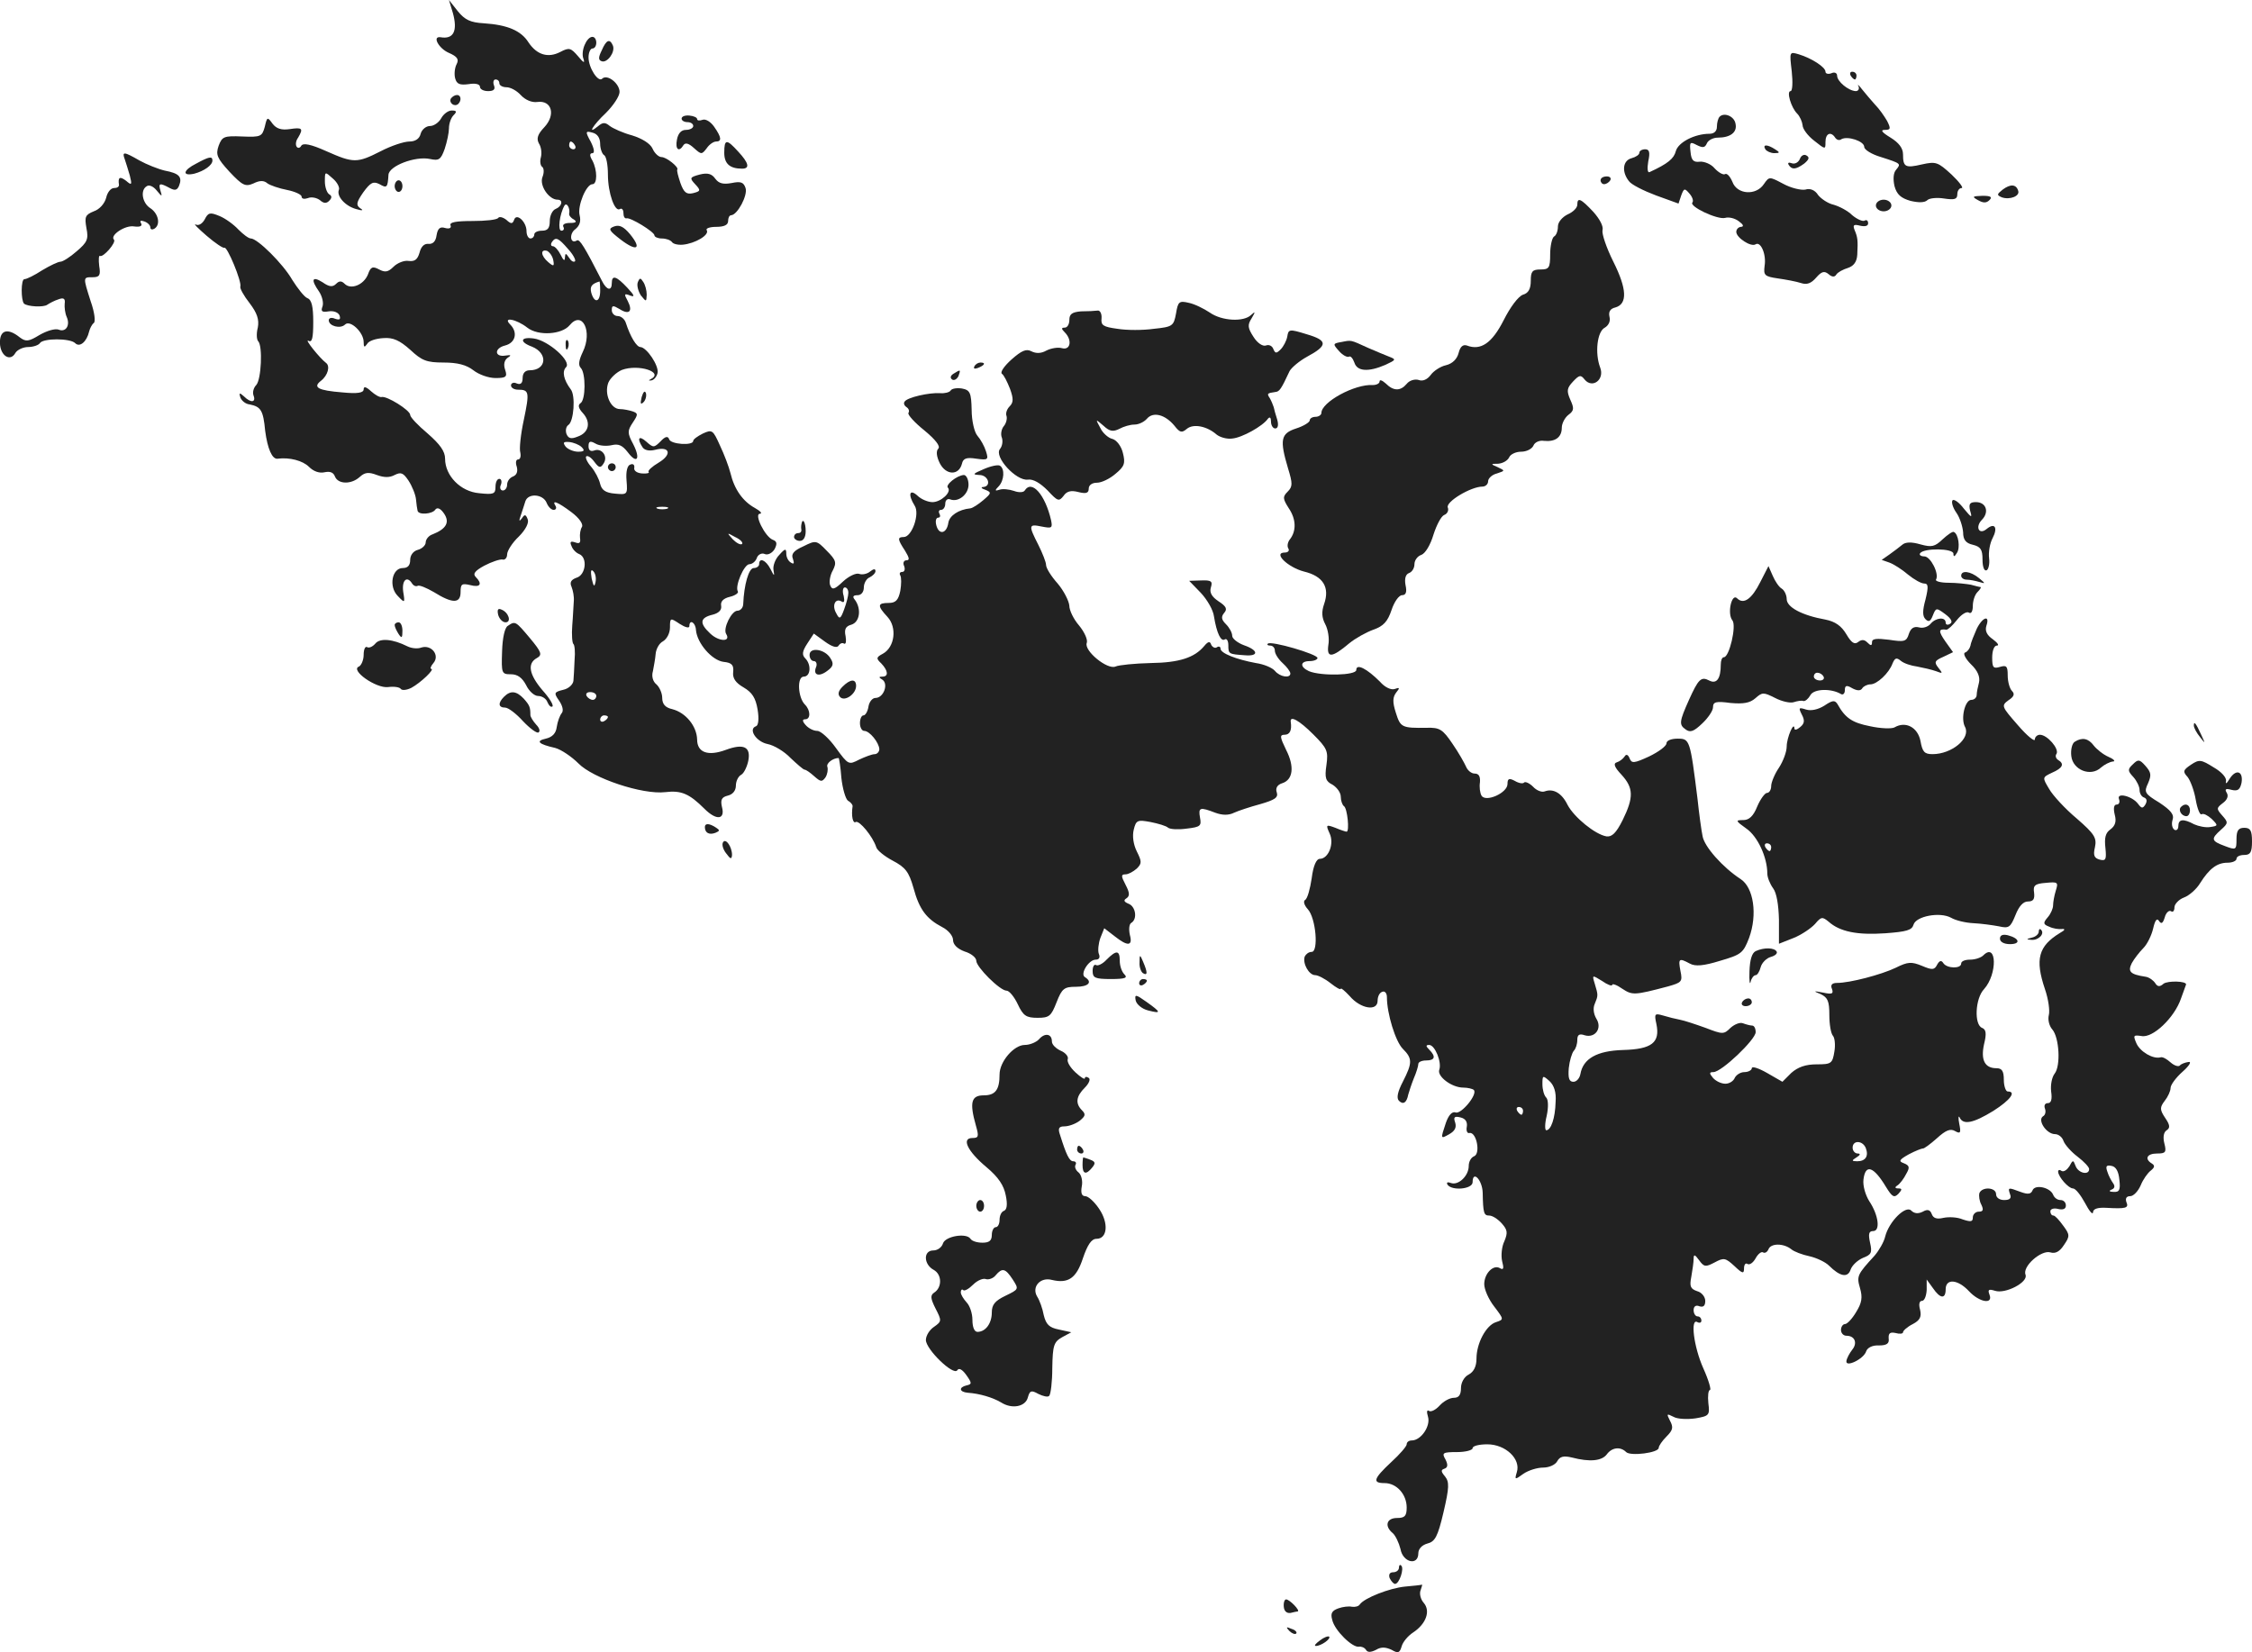 <svg version="1" xmlns="http://www.w3.org/2000/svg" width="774.381" height="568.152" viewBox="0 0 580.785 426.114"><g fill="#222"><path d="M116.785 3.3c1.3 4.7.2 6.9-3.2 6.3-2.2-.3-.4 2.9 2.1 4 2.3 1 2.7 1.7 2.1 2.9-.5.9-.7 2.6-.4 3.7.4 1.5 1.2 1.8 3.5 1.5 1.7-.3 2.9 0 2.9.7 0 .6.9 1.1 2.1 1.1 1.5 0 1.9-.5 1.5-1.5-.3-.8-.1-1.5.4-1.5.6 0 1 .4 1 1 0 .5.8 1 1.8 1 1.1 0 2.7.9 3.7 2 1.2 1.3 2.9 2 4.3 1.8 3.7-.5 4.8 3.3 1.8 6.5-1.7 1.8-2.1 2.9-1.4 4.2.6.9.8 2.5.5 3.6-.3 1-.1 2.1.3 2.4.5.3.6 1.5.1 2.7-.8 2.2 1.7 5.8 3.9 5.8 1.5 0 1.2 1.7-.5 2.4-.8.3-1.5 1.7-1.5 3.1 0 1.8-.5 2.5-2 2.5-1.1 0-2 .4-2 1 0 .5-.4 1-1 1-.5 0-1-.8-1-1.9 0-2.4-2.6-4.8-3.2-2.9-.4 1.1-.8 1.1-2 0-.9-.7-1.8-.9-2.1-.5-.3.5-3.3.8-6.6.8-4.2 0-6 .3-5.7 1.1.3.7-.3 1-1.4.7-1.3-.4-1.9.1-2.2 1.9-.2 1.5-.9 2.3-2.1 2.2-1.1-.1-1.9.7-2.3 2.3-.5 1.7-1.2 2.3-2.8 2.1-1.1-.2-2.9.5-3.9 1.5-1.4 1.4-2.2 1.5-3.7.7-1.7-.9-2.2-.7-2.9 1.3-1.1 2.7-4.4 4-6 2.4-.8-.8-1.4-.8-2.2 0-.9.9-1.8.8-3.5-.4-2.7-1.7-3.1-.7-.9 2.4.8 1.2 1.2 2.9.9 3.8-.5 1.3-.2 1.6 1.6 1.3 1.3-.2 2.5.3 2.8 1.1.3 1 0 1.2-1.2.8-.9-.4-1.6-.2-1.6.4 0 1.5 3 2.3 4.2 1.1 1.3-1.3 4.8 2 4.8 4.5 0 1.4.2 1.5.9.5.4-.8 2.3-1.4 4.2-1.5 2.5-.2 4.2.6 6.9 3 3 2.8 4.2 3.3 8.6 3.3 3.6 0 5.9.6 7.7 2 1.4 1.1 3.9 2 5.7 2 2.7 0 3.1-.3 2.5-2.1-.5-1.4-.2-2.5.6-3.1 1.1-.7.9-.8-.5-.6-2.9.5-3-1.9-.1-2.6 2.7-.7 3.3-3.4 1.3-5.4-2.1-2.1 1.6-1.4 4.4.8 2.8 2.2 8.9 1.8 10.9-.6 3.3-4 6 1.6 3.4 6.9-1 2.1-1.2 3.4-.5 4.1 1.3 1.3 1.3 8.3-.1 9.1-.7.5-.5 1.3.6 2.5 2.2 2.4 1.6 5.1-1.3 6.1-1.7.7-2.4.5-2.9-.7-.3-.9-.1-1.9.5-2.3 1.4-.9 1.9-7.6.6-9.2-1.8-2.4-2.3-4.6-1.2-5.7 1.5-1.5-4.6-6.9-8.3-7.4-3.5-.5-3.8.9-.5 2.1 4.2 1.7 3.8 6.1-.6 6.1-1.1 0-1.8.7-1.8 2s-.5 1.8-1.5 1.4c-.8-.4-1.5-.1-1.5.5s.8 1.1 1.8 1.1c2.9 0 3 .6 1.5 7.8-.8 3.7-1.2 7.5-.9 8.4.2 1 0 1.8-.6 1.8-.5 0-.7.8-.3 1.9.3 1.2 0 2.1-1 2.5-.8.3-1.5 1.2-1.5 2.1 0 .8-.5 1.5-1.1 1.5-.6 0-.9-.7-.5-1.5.3-.8.1-1.5-.4-1.5-.6 0-1 .9-1 2.1 0 1.8-.5 2-4.2 1.6-4.8-.4-8.8-4.5-8.8-8.9 0-1.9-1.3-3.7-4.5-6.5-2.5-2.1-4.5-4.2-4.5-4.8 0-1.2-6.1-5-7.4-4.6-.5.1-1.7-.6-2.7-1.5-1.3-1.2-1.9-1.3-1.9-.5 0 .9-1.5 1.2-5.5.8-6.3-.5-7.7-1.3-5.5-3 1.8-1.4 2.4-3.8 1.3-4.6-1.6-1.2-5.8-6.4-4.5-5.7.9.5 1.2-.7 1.2-4.9 0-3.9-.4-5.7-1.5-6.1-.8-.3-2.5-2.5-3.9-4.7-2.4-4.2-9-10.7-10.7-10.7-.6 0-2-1.1-3.2-2.3-1.2-1.3-3.4-2.9-4.9-3.5-2.4-1-2.9-.9-3.8.9-.6 1.1-1.6 1.7-2.3 1.3-.7-.3.6 1 2.8 2.9 2.2 1.9 4.3 3.3 4.6 3.1.7-.4 4.5 8.7 4.1 10-.2.4.9 2.4 2.4 4.3 1.9 2.5 2.5 4.2 2.1 6.3-.4 1.5-.3 3.1.1 3.5 1.2 1.2.8 9.9-.5 11.3-.7.7-1 1.9-.7 2.7.7 1.8-.7 2-2.5.2-1.1-1-1.3-.9-.9.3.3.8 1.3 1.7 2.4 1.8 2.9.6 3.5 1.5 4 6.8.6 4.6 1.8 7.4 3.2 7.2 3.1-.4 6.5.5 8.1 2.1 1.2 1.2 2.7 1.7 4 1.4 1.4-.3 2.3 0 2.7 1.1.8 2 4.2 2.1 6.4.1 1.3-1.2 2.3-1.3 4.4-.5 1.9.7 3.3.7 4.6 0 1.6-.8 2.2-.6 3.6 1.5.9 1.4 1.8 3.6 1.9 4.8.1 1.2.3 2.5.4 2.9.2 1.2 3.9.9 4.6-.3.5-.6 1.3-.3 2.2 1 1.6 2.3.6 4-2.9 5.4-1 .3-1.8 1.3-1.8 2.1 0 .7-.9 1.6-2 1.9-1.2.3-2 1.4-2 2.6 0 1.4-.6 2.1-1.9 2.1-2.8 0-3.7 4.8-1.3 7.2 1.8 1.9 1.9 1.9 1.4-1.1-.4-3 1-4.2 2.3-2.1.4.6 1 .8 1.4.6.4-.3 2.3.5 4.2 1.6 4.8 3 6.9 3 6.9 0 0-2.1.3-2.3 2.5-1.8 2.6.7 3.2-.3 1.4-2.1-.8-.8-.2-1.6 2.2-2.9 1.9-1 4-1.7 4.7-1.6.6.2 1.2-.4 1.2-1.3s1.3-3 3-4.6c1.8-1.8 2.7-3.6 2.3-4.5-.5-1.3-.8-1.3-1.5-.2-.7.9-.8.7-.3-.7.4-1.1.9-2.8 1.2-3.7.7-2.2 4.6-1.9 5.5.4.4 1 1.2 1.8 1.8 1.8.6 0 .8-.5.5-1-1.1-1.7.5-1.1 4.1 1.6 2 1.5 3.1 3.1 2.7 3.8-.4.6-.6 1.9-.5 2.8.2 1.3-.1 1.6-1.2 1.2-1.2-.4-1.5-.2-1 .9.3.9 1.2 1.8 2 2.1 2.2.9 1.7 5.4-.7 6.1-1.4.5-1.8 1.2-1.3 2.3.4 1 .7 2.6.6 3.7-.1 1.1-.2 4-.4 6.3-.2 2.4 0 4.6.3 4.8.3.2.5 2 .3 4.1-.1 2.1-.2 4.5-.3 5.4-.1.9-1.2 2-2.6 2.3-2.4.6-2.5.8-1.1 2.8.9 1.3 1.2 2.6.7 3.2-.5.6-1.1 2.2-1.3 3.6-.2 1.6-1.1 2.6-2.8 3-2.7.6-2 1.4 2.4 2.4 1.5.4 4.2 2.2 6 4 3.7 3.8 16.5 8.1 22.4 7.4 4.1-.5 6.2.4 10.1 4.3 3.1 3.1 5.4 2.8 4.5-.5-.4-1.8-.1-2.5 1.5-2.9 1.3-.3 2.1-1.3 2.1-2.6 0-1.1.6-2.4 1.4-2.8.7-.4 1.5-2.1 1.8-3.6.7-3.6-1.2-4.5-5.8-2.8-4.6 1.7-7.4.7-7.4-2.7-.1-3.4-2.9-6.9-6.4-7.8-1.8-.4-2.6-1.3-2.6-2.9 0-1.2-.7-2.8-1.5-3.5-.9-.7-1.3-2.1-.9-3.4.2-1.1.6-3.1.7-4.4.1-1.3.9-2.8 1.9-3.3 1-.6 1.8-2.1 1.8-3.6 0-2.5.1-2.5 2.5-.9 1.4.9 2.5 1.2 2.5.6 0-1.9 1.6-1 1.7 1 .3 3.4 4.1 7.8 7.1 8.2 2.1.2 2.7.8 2.5 2.6-.2 1.6.6 2.8 2.7 4 2.2 1.3 3.1 2.7 3.6 5.7.4 2.4.2 4.1-.4 4.3-2.1.7 0 4 3 4.6 1.6.3 4.3 1.9 5.9 3.6 1.7 1.6 3.3 3 3.6 3 .4 0 1.5.8 2.5 1.7 1.7 1.5 2 1.5 2.9.3.5-.8.7-2 .5-2.7-.4-.9 1.4-2.3 2.9-2.3.1 0 .5 2.3.7 5.1.3 2.8 1.1 5.5 1.7 5.9.7.4 1.2 1 1.2 1.4-.4 2.6.1 4.6.8 4.1.9-.5 4.4 3.7 5.3 6.5.2.8 2.2 2.4 4.3 3.5 3.2 1.7 4.1 2.8 5.3 7 1.5 5.6 3.4 8 7.4 10.1 1.6.8 2.8 2.3 2.8 3.3 0 1.2 1.1 2.3 3 3 1.7.5 3 1.6 3 2.4 0 1.6 6.1 7.7 7.8 7.7.7 0 2 1.6 2.9 3.5 1.4 3 2.2 3.5 5.1 3.5 3 0 3.5-.4 4.9-4 1.4-3.6 2-4 5-4 3.2 0 4.4-1.2 2.3-2.5-1.3-.8 1-4.5 2.8-4.5.9 0 1.2-.6.8-1.5-.3-.8-.1-2.7.4-4.1l1-2.5 2.6 2c3.5 2.8 4.8 2.6 4-.3-.3-1.4-.2-2.8.4-3.1 1.6-1 1.1-4.2-.7-4.9-1.2-.5-1.4-.9-.6-1.4.9-.6.9-1.4-.2-3.5-1.2-2.3-1.2-2.7 0-2.7.7 0 2-.7 2.9-1.5 1.3-1.3 1.3-1.8 0-4.4-.9-1.8-1.2-4-.8-5.6.6-2.5 1-2.6 4.3-2 2 .4 4.1 1 4.6 1.5.6.4 2.7.5 4.8.2 3.5-.4 3.8-.7 3.4-2.8-.5-2.7 0-2.8 3.9-1.3 1.9.7 3.5.7 4.9 0 1.1-.5 4.1-1.5 6.7-2.2 3.8-1.1 4.7-1.7 4.3-3-.4-1.1.1-2 1.4-2.4 2.8-.9 3.2-4.3 1-8.6-1.6-3.3-1.7-3.9-.4-3.9 1.4 0 1.9-1.2 1.6-3.3-.3-1.8 2.2-.4 5.8 3.2 3.6 3.6 3.9 4.3 3.4 7.9-.5 3.4-.2 4.2 1.6 5.1 1.1.7 2.1 2 2.1 3.1 0 1 .4 2.1.8 2.4.9.5 1.5 6.6.7 6.6-.2 0-1.5-.4-2.9-1-2.4-.9-2.5-.8-1.5 1.4 1.3 2.7-.3 6.6-2.5 6.6-.9 0-1.7 1.8-2.1 5-.4 2.7-1.1 5.3-1.7 5.6-.5.3-.3 1.3.7 2.4 2.1 2.3 2.8 11 1 11-.8 0-1.5.6-1.8 1.2-.6 1.8 1.1 4.8 2.7 4.8.7 0 2.5.9 4 2.1 1.4 1.1 2.6 1.8 2.6 1.4 0-.3 1 .5 2.3 1.9 2.8 3.3 7.2 4 7.2 1.2 0-1.1.5-2.1 1.2-2.3.7-.3 1.2.4 1.2 1.4 0 4.2 2.2 11.4 4.1 13.3 2.5 2.5 2.5 3.6 0 8.5-1.3 2.5-1.7 4.2-1 4.9 1.1 1.1 2 .5 2.4-1.6.2-.7.8-2.6 1.4-4.1.7-1.6 1.2-3.3 1.2-3.8s.9-.9 2-.9c2.3 0 2.6-1 .8-2.8-.9-.9-.9-1.2 0-1.2 1.5 0 3.3 4.5 2.6 6.4-.6 1.7 3.2 4.6 6.2 4.6 1.1 0 2.4.3 2.7.6 1.1 1.1-3.3 6.4-4.7 5.8-.9-.3-1.8.7-2.5 2.7-1.4 4.2-1.4 4.2.9 2.9 1.4-.8 1.9-1.7 1.5-3-.5-1.4-.2-1.7 1.4-1.3 1.3.3 1.8 1.2 1.6 2.4-.2 1 .1 1.8.7 1.6 1.8-.3 2.9 5.3 1.2 6-.8.3-1.4 1.4-1.4 2.5 0 2.6-2.7 5.1-4.6 4.4-.8-.3-1.2-.2-.9.4 1.1 1.7 6.5 1.2 6.5-.6 0-3.2 2.5-.6 2.6 2.7.1 5.3.3 5.9 1.7 5.9.8 0 2.2.9 3.2 2 1.5 1.7 1.6 2.4.7 4.6-.7 1.4-.9 3.7-.6 5.1.5 1.9.4 2.4-.5 1.9-1.7-1.1-4.1 1.3-4.1 4.1 0 1.3 1.1 3.9 2.6 5.8 2.5 3.3 2.5 3.3.4 4-2.5.8-5 5.4-5 9.4 0 2-.7 3.4-2 4.1-1.2.6-2 2.1-2 3.5 0 1.8-.6 2.5-1.8 2.5-1.1 0-2.7.9-3.7 2s-2.2 1.7-2.7 1.4c-.6-.4-.7.2-.3 1.5.7 2.4-1.8 6.1-4.2 6.1-.7 0-1.3.4-1.3 1 0 .5-1.8 2.6-4 4.6-4.6 4.3-4.9 5.4-1.7 5.4 3.1 0 5.7 2.9 5.7 6.3 0 2.2-.5 2.7-2.5 2.7-2.7 0-3.3 2.1-1.1 3.9.7.6 1.6 2.5 2 4.1.6 3.5 4.6 4.4 4.6 1.1 0-1.1.9-2.1 2.3-2.5 2-.5 2.7-1.7 4.2-8.1 1.5-6.4 1.5-7.8.4-9.2-1.1-1.3-1.1-1.7-.2-2 .9-.3 1-1 .3-2.4-1-1.7-.7-1.9 3-1.9 2.2 0 4-.5 4-1 0-.6 1.7-1 3.8-1 4.7 0 8.7 3.8 7.6 7.2-.6 2-.5 2 1.7.4 1.3-.9 3.6-1.6 5.1-1.6 1.5 0 3.1-.7 3.6-1.6.7-1.3 1.7-1.5 3.8-1 4.6 1.2 7.7.9 9-.8 1.3-1.8 3.5-2.1 5-.6 1.1 1.1 8.4.2 8.4-1.1 0-.5.9-1.8 2-2.9 1.7-1.7 1.8-2.4.9-4.1-.9-1.8-.9-1.9.9-1 1 .6 3.6.7 5.7.4 3.5-.6 3.7-.8 3.3-3.9-.2-1.9 0-3.4.4-3.4s-.3-2.5-1.7-5.6c-2.5-5.6-3.4-13.1-1.5-11.9.6.3 1 .1 1-.4 0-.6-.4-1.1-1-1.1-.5 0-1-.7-1-1.6 0-1 .6-1.4 1.5-1 1 .3 1.5-.1 1.5-1.4 0-1-.9-2.2-2.1-2.5-1.7-.6-2-1.2-1.5-3.7.3-1.7.6-3.8.6-4.6 0-1.3.3-1.2 1.4.3 1.3 1.8 1.7 1.8 4 .6 2.4-1.3 2.8-1.2 5.1.9 2.1 2 2.5 2.1 2.5.6 0-.9.4-1.5.9-1.1.6.3 1.5-.4 2.1-1.5.6-1.1 1.5-1.8 1.9-1.5.5.3 1.1-.1 1.4-.8.6-1.6 3.9-1.6 5.9 0 .7.6 2.8 1.4 4.7 1.8 1.8.4 4.1 1.5 5 2.4 2.9 2.9 4.9 3.2 5.6 1 .4-1.1 1.8-2.4 3.2-3 2.1-.8 2.4-1.3 1.8-3.9-.5-2.3-.3-3 .8-3 1.9 0 1.4-4.1-1-7.7-1-1.6-1.7-4-1.5-5.6.5-4.1 2.6-3.4 5.8 1.9 1.6 2.6 2.1 2.9 3.2 1.8 1-1.1 1-1.4 0-1.4-.9 0-1-.3-.2-.8.6-.4 1.6-1.7 2.2-2.9 1-1.7.9-2.2-.6-2.8-1.4-.5-1.2-.9 1.3-2.3 1.7-.9 3.3-1.5 3.6-1.5.3.1 1.9-1.1 3.6-2.6 2.3-2.1 3.5-2.6 4.7-1.9 1.4.8 1.6.5 1.1-1.9-.3-1.5-.2-2.2.1-1.6.9 2 3.5 1.5 8.7-1.7 4.4-2.8 6-5 3.7-5-.5 0-1-1.4-1-3 0-2.3-.5-3-1.9-3-3 0-4.1-2.1-3.2-6.2.7-2.8.5-3.8-.5-4.2-2.1-.8-1.8-7.6.5-10 3.5-3.9 3.3-12.2-.2-8.7-.6.6-2.1 1.1-3.4 1.1-1.3 0-2.3.4-2.3 1 0 1.4-3.7 1.3-4.6-.1-.5-.8-1-.7-1.6.4-.7 1.4-1.3 1.4-3.9.3-2.7-1.1-3.6-1.1-6.8.5-3.8 1.8-11.8 3.9-15.1 3.9-1.3 0-1.8.5-1.3 1.6.4 1.2 0 1.4-2.3.9-2.6-.5-2.6-.4-.6.4 1.8.9 2.2 1.8 2.2 5.4 0 2.4.4 4.7.9 5.3.5.5.7 2.4.4 4.1-.5 3.1-.8 3.3-4.6 3.3-2.8 0-4.8.7-6.5 2.2l-2.3 2.3-4-2.3c-2.1-1.2-3.9-1.8-3.9-1.2 0 .5-.9 1-1.9 1-1 0-2.1.7-2.5 1.5-.3.8-1.4 1.5-2.4 1.5-1.1 0-2.5-.7-3.2-1.5-1-1.2-1-1.5.1-1.5 2.1 0 10.9-8.4 10.9-10.3 0-1-.4-1.7-.9-1.7s-1.6-.3-2.4-.6c-.8-.3-2.2.3-3.2 1.2-1.7 1.7-2 1.7-6.4 0-2.5-.9-5.5-1.9-6.6-2.1-1.1-.2-3.1-.7-4.4-1.1-2.1-.6-2.3-.5-1.7 2.2 1 4.8-1.2 6.5-8.6 6.7-6.7.2-10.3 2.2-11 6.2-.2 1.1-1 2-1.8 2-1.1 0-1.4-.9-1.2-3.5.2-1.9.8-3.9 1.3-4.5.5-.5.9-1.7.9-2.8 0-1.3.5-1.7 1.9-1.2 2.7.8 4.6-1.8 3-4.3-.7-1.2-.9-2.7-.4-3.8.9-2.2.9-2.2 0-5.2-.7-2.3-.7-2.3 1.9-.7 1.4 1 2.6 1.4 2.6 1 0-.4 1.2 0 2.6 1 2.6 1.7 3.1 1.7 11.8-.6 3.5-1 3.8-1.2 3.2-4-.6-3.2-.4-3.4 2.4-1.9 1.4.8 3.6.6 7.8-.7 5.5-1.6 6-2 7.5-5.9 2.2-6 1.2-13-2.2-15.2-4.6-3-9.4-8.4-9.8-11.1-.3-1.4-.9-5.8-1.3-9.6-1.9-15.2-2-15.5-5.1-15.5-1.7 0-2.9.5-2.9 1.2s-2 2.2-4.5 3.4c-3.9 1.8-4.5 1.8-5 .5-.4-1-.9-1.2-1.3-.5-.4.6-1.3 1.3-2 1.5-1 .3-.6 1.3 1.2 3.2 3.1 3.4 3.2 5.8.3 11.7-1.7 3.4-2.8 4.4-4.2 4.2-2.9-.5-8.3-4.9-10-8.1-1.5-3.1-3.7-4.3-5.9-3.5-.7.3-2.1-.2-3-1.2-.9-.9-2-1.4-2.3-1.1-.3.4-1.4.2-2.4-.4-1.5-.8-1.9-.6-1.9.8 0 2.3-5.6 4.8-6.7 3-.4-.7-.6-2.2-.4-3.5.1-1.5-.3-2.2-1.4-2.2-.8 0-1.8-.8-2.2-1.8-.4-.9-1.9-3.6-3.5-5.9-2.5-3.7-3.3-4.2-6.6-4.1-6.5.1-6.8-.1-8-3.9-.9-2.8-.8-4 .1-5.2 1-1.2.9-1.4-.4-.9-.9.3-2.5-.4-3.8-1.9-3.3-3.3-6.1-4.8-6.1-3 0 1.4-9.1 1.6-12.2.3-2.4-1.1-2.3-2.6.2-2.6 1.1 0 2-.4 2-.8 0-1-12-4.5-12.8-3.7-.3.3 0 .5.6.5.7 0 1.2.6 1.2 1.3 0 .8.9 2.2 2 3.2s2 2.2 2 2.7c0 1.3-2.7.9-4-.7-.7-.8-2.8-1.7-4.9-2-4.9-.9-9.1-2.5-9.1-3.7 0-.5-.4-.7-.9-.4-.5.4-1.2 0-1.5-.6-.3-1-.8-.9-1.8.3-2.5 3-6.4 4.3-13.8 4.4-4.1.1-8.2.5-9.1.9-2.1.9-8.2-4.1-7.4-6.1.3-.8-.6-2.8-2-4.5-1.4-1.6-2.5-3.9-2.5-5.1-.1-1.2-1.4-3.8-3-5.7-1.7-1.9-3-4-3-4.8 0-.7-.9-3-2-5.2-2.6-5.1-2.5-5.4.9-4.7 2.6.5 2.8.4 2.4-1.6-1.5-6.6-5-10.6-6.8-7.7-.3.5-1.5.6-2.8.1-1.2-.4-2.9-.6-3.7-.3-1.2.4-1.3.2-.2-.9 1.4-1.5 1.6-4.5.3-5.3-.5-.3-2.4.1-4.2.9-2.8 1.2-3 1.4-1.1 1.5 2.3 0 3.2 2.9 1 3.1-.7 0-.5.4.5.7 1.7.7 1.6.9-.5 2.7-1.3 1.1-2.7 2-3.3 2.1-3.1.3-5.4 1.9-5.7 3.7-.4 2.8-2.4 3.3-3.1.7-.3-1.1-.1-2 .5-2 .5 0 .6-.5.3-1-.3-.6-.1-1 .4-1 .6 0 1.1-.7 1.1-1.6 0-.9.6-1.4 1.3-1.1 2.1.8 4.7-1.3 4.7-3.8 0-1.4-.6-2.5-1.2-2.5-1.8.1-4.9 2.6-4.1 3.3 1 1.1-1.8 3.7-4 3.7-1.1 0-2.9-.7-3.9-1.7-2-1.8-2.5-.3-.7 2.6 1.4 2.1-.7 8.1-2.8 8.1-1.7 0-1.6.6.3 3.5 1.1 1.8 1.3 2.5.4 2.5-.7 0-1 .7-.6 1.5.3.8.1 1.5-.5 1.5s-.8.4-.5.9c.3.5.3 2.3 0 4-.5 2.4-1.2 3.1-3 3.1-2.9 0-3 .7-.3 3.6 2.5 2.7 1.9 7.8-1.2 9.5-1.7.9-1.8 1.2-.4 2.5 1.8 1.9 1.9 3.4.3 3.4-1 0-1 .2 0 .8 1.6 1.1.3 4.7-1.8 4.7-.8 0-1.6 1-1.8 2.2-.2 1.3-.8 2.3-1.3 2.3s-.9.9-.9 2 .5 2 1.1 2c1.4 0 3.8 3 3.9 4.7 0 .7-.6 1.3-1.2 1.3-.7 0-2.5.7-4 1.4-2.7 1.4-2.8 1.4-6-3-1.7-2.4-3.9-4.4-4.8-4.4-1 0-2.3-.7-3-1.5-.9-1-.9-1.5-.1-1.5 1.4 0 1.4-2.3-.1-3.8-1.8-1.8-2.1-7.2-.3-7.2s2-3.1.4-4.7c-.9-.9-.8-1.8.5-3.8l1.7-2.6 2.9 2.1c1.8 1.3 3.1 1.7 3.5 1 .4-.6 1-.8 1.4-.5.5.2.6-.6.4-1.9-.4-1.8 0-2.6 1.5-3 2.2-.7 2.6-4.1.9-6.4-.7-.8-.5-1.2.7-1.2.9 0 1.6-.8 1.6-2 0-1.1.7-2.3 1.5-2.6.8-.4 1.5-1.1 1.5-1.6 0-.7-.5-.6-1.4.1-.7.6-2 .9-2.8.6-.8-.3-2.7.6-4.2 2-2.2 2.1-2.8 2.2-3.3.9-.3-.8 0-2.6.7-3.8 1-2 .9-2.6-1.6-5.1-2.6-2.7-2.8-2.7-6-1.1-2.5 1.1-3.2 2-2.7 3.2.4 1.2.3 1.5-.5 1-.7-.4-1.2-1.4-1.2-2.3 0-1.4-.3-1.4-1.8.3-1 1-1.7 2.8-1.5 3.9.3 1.7.2 1.7-.8-.3-1.2-2.3-2.9-3-2.9-1.2 0 .5-.6 1-1.4 1-1.3 0-2.5 4.4-2.7 9.2 0 1-.7 1.8-1.5 1.8-1.5 0-3.8 4.6-2.9 6 1.3 2.1-1.9 2-4.1-.1-2.9-2.7-2.7-4.1.7-4.9 1.5-.4 2.3-1.2 2.1-2.3-.2-1.1.6-1.9 2.3-2.3 1.3-.3 2.3-1 2-1.4-.8-1.3 1.6-7 3-7 .7 0 1.6-.7 1.9-1.6.3-.9 1.3-1.4 2.1-1 .8.3 1.9-.3 2.5-1.3.7-1.4.6-2-.5-2.4-2-.8-4.9-6.7-3.3-6.7.7-.1.1-.7-1.3-1.5-3.1-1.7-5.3-4.8-6.3-9-.4-1.6-1.6-4.8-2.7-7.1-1.8-4-2-4.2-4.4-3.1-1.4.7-2.5 1.5-2.5 1.9 0 1.3-5.8.9-6.2-.4-.3-.9-1-.8-2.2.5-1.7 1.7-1.9 1.7-3.7.1-1.9-1.7-2.5-.9-1 1.4.5.8 1.7 1.1 3.3.7 3.8-1 4.4 1.2.9 3.3-1.7 1-2.9 2.1-2.6 2.4.3.3-.5.5-1.7.4-1.3-.1-2.2-.7-2-1.5.1-.7-.3-1.1-1-.8-.8.2-1.2 1.8-1 4.1.3 3.7.2 3.7-3 3.4-2.4-.2-3.4-.9-3.8-2.5-.3-1.3-1.3-3.2-2.3-4.4-1-1.1-1.6-2.4-1.3-2.7.4-.3 1.3.3 2.1 1.4 1.2 1.6 1.6 1.7 2.4.4 1.2-1.8-.5-4.1-2.5-3.3-.9.3-1.4-.1-1.4-1.1 0-1.3.4-1.5 1.8-.7 1 .6 2.9.7 4.2.4 1.7-.4 2.7 0 4.1 1.8 2.4 3.2 3.4 1.8 1.4-2.1-1.5-2.8-1.5-3.4-.1-5.5s1.4-2.4 0-2.9c-.9-.3-2.4-.6-3.3-.6-2.4 0-4.1-3.9-3-6.8.5-1.2 2.1-2.7 3.5-3.3 4.3-1.6 11 .6 7.4 2.4-.6.3-.5.4.2.3.7-.1 1.4-1 1.6-1.9.4-1.9-2.8-6.6-4.4-6.7-1 0-2.6-2.6-3.8-6.3-.3-.9-1.2-1.7-2.1-1.7-.8 0-1.5-.7-1.5-1.5 0-1.3.3-1.3 2-.3 2.5 1.6 3.5.6 2.1-2.1-1-1.8-.9-2 .6-1.4 1.3.5 1.2 0-.7-2-2.8-3-4-3.4-4-1.2 0 2.1-1.3 1.9-2.5-.5-4.6-9-5.8-10.9-6.5-10.5-1.7 1.1-2.1-1.7-.4-2.9 1.1-.9 1.5-2 1.1-3.6-.6-2.4 1.7-8 3.3-8 1.3 0 1.3-3.6 0-6.1-.8-1.3-.7-1.9 0-1.9.6 0 .5-1.1-.4-2.9-1.5-2.7-1.4-2.9.4-2.4 1.3.3 2 1.4 2 2.9 0 1.2.5 2.6 1 2.9.6.3 1 2.6 1 5 0 4.8 1.8 9.8 3.1 8.9.5-.3.9.2.9 1 0 .9.3 1.5.8 1.4 1-.3 7.2 3.5 7.2 4.4 0 .4.9.8 1.9.8 1.1 0 2.2.4 2.6.9.3.5 1.5.8 2.8.7 3.2-.3 6.9-2.5 6.2-3.7-.4-.5.8-.9 2.4-.9 2.1 0 3.1-.5 3.1-1.5 0-.8.3-1.5.8-1.5 1.6-.1 4.3-5.1 3.7-7-.5-1.5-1.2-1.8-3.6-1.3-2.2.4-3.3.1-4.2-1.1-.9-1.3-2-1.6-4-1.1-2.6.7-2.7.9-1.2 2.5 1.5 1.6 1.4 1.8-.5 2.3-1.7.4-2.4-.1-3.3-2.6-.6-1.8-1-3.3-.8-3.5.4-.6-2.8-3.2-4.1-3.2-.7 0-1.8-1-2.3-2.2-.6-1.3-2.7-2.6-5.3-3.4-2.3-.6-4.9-1.8-5.7-2.4-1.2-1-1.8-1-3 0-3 2.5-1.4-.2 2-3.4 1.9-1.9 3.5-4.3 3.5-5.4 0-2.2-3.2-4.7-4.5-3.4-1 1-3.5-2.8-3.5-5.5 0-1.3.5-2.3 1-2.3.6 0 1-.7 1-1.5s-.4-1.5-1-1.5c-1.5 0-3.1 3.7-2.3 5.7.4 1.2 0 1-1.4-.7-1.9-2.2-2.3-2.3-4.6-1.1-3.1 1.6-6 .8-8.2-2.5-1.9-3-5.4-4.5-11.5-4.9-3.5-.2-4.9-.9-6.7-3.1l-2.3-2.9 1 3.3zm31.5 34.2c.3.5.1 1-.4 1-.6 0-1.1-.5-1.1-1 0-.6.2-1 .4-1 .3 0 .8.4 1.1 1zm-1.5 17.6c-.1.4.4 1.1 1.2 1.5.9.6.6.9-1 .9-1.3 0-2 .4-1.7 1 .3.5.1 1-.5 1-1 0-.5-4.2.8-6.5.6-.9 1.5.8 1.2 2.1zm-.3 9.1c1.3 1.4 2.1 2.9 1.8 3.2-.4.3-1-.1-1.5-.9-.9-1.3-1-1.3-1.1 0 0 .9-.4.7-1.1-.8-.6-1.2-1.5-2.2-2-2.2s-.6-.5-.3-1c1-1.5 1.7-1.2 4.2 1.7zm-3.8 2.9c.3 1.6.1 1.7-1.3.5-1.9-1.6-2.1-3.4-.3-2.9.6.3 1.4 1.3 1.6 2.4zm12.1 7.9c0 3-1.5 3.3-2.3.5-.4-1.6.1-2.3 2.1-2.9.1-.1.2 1 .2 2.4zm-4.8 40.3c.9.9.7 1.2-.9 1.2-1.1 0-2.6-.6-3.2-1.3-.8-1.1-.6-1.3.9-1.2 1.1.1 2.6.7 3.2 1.3zm22.1 15.9c-.7.2-1.9.2-2.5 0-.7-.3-.2-.5 1.2-.5s1.9.2 1.3.5zm19.3 9.1c-.4.3-1.4-.2-2.4-1.2-1.6-1.8-1.6-1.8.6-.6 1.3.6 2.1 1.4 1.8 1.8zm-37.8 9.8c-.3 1.4-.5 1.2-1-.9-.3-1.9-.2-2.5.4-1.9.6.6.8 1.8.6 2.8zm65.2 2.8c0 .8-.5 2.7-1.1 4.3-.9 2.5-1.2 2.6-2 1-1.2-2-.3-4 1.3-3.1.7.5.9 0 .6-1.4-.4-1.2-.2-2.2.3-2.2s.9.6.9 1.4zm-65 26.6c0 .5-.4 1-.9 1-.6 0-1.3-.5-1.6-1-.3-.6.1-1 .9-1 .9 0 1.6.4 1.6 1zm3 5.4c0 .3-.4.8-1 1.1-.5.3-1 .1-1-.4 0-.6.5-1.1 1-1.1.6 0 1 .2 1 .4zm244.4 99.3c-.1 4.2-1.2 7.3-2.4 7.3-.4 0-.4-1.7.1-3.7.5-2.3.4-4.2-.1-4.7-.6-.6-1-2.1-1-3.5 0-2.3.1-2.3 1.8-.8 1.2 1.1 1.8 2.9 1.6 5.4zm-8.4 2.3c0 .5-.2 1-.4 1-.3 0-.8-.5-1.1-1-.3-.6-.1-1 .4-1 .6 0 1.1.4 1.1 1zm88.4 9.6c.8 2.1-.1 3.4-2.2 3.4-1.5 0-1.5-.2-.2-1 1-.6 1.1-1 .3-1-.7 0-1.3-.7-1.3-1.5 0-2 2.6-1.9 3.4.1z"/><path d="M155.185 13c-.9 1.8-.9 2.5 0 2.8 1.4.5 3.5-2.3 2.9-4-.8-1.9-1.7-1.6-2.9 1.2zM462.085 18.4c.3 2.8.2 5.1-.3 5.1-1.1 0 .1 4.2 1.7 5.8.7.7 1.3 2.1 1.4 3 0 .9 1.3 2.7 3 4 2.9 2.3 2.9 2.3 2.9.3 0-2.2 1.4-2.8 2.5-1.1.4.6 1.1.8 1.6.4 1.6-.9 5.9.5 5.9 2 0 .7 1.9 1.9 4.3 2.6 5.3 1.7 5.2 1.7 3.9 3.3-.7.8-.8 2.4-.4 4.2.6 2.2 1.7 3.1 4.1 3.8 2.1.5 3.7.5 4.4-.2.5-.5 2.5-.7 4.3-.4 2.7.4 3.4.2 3.4-1.1 0-.9.5-1.6 1.1-1.6.6 0-.6-1.6-2.6-3.5-3.5-3.2-4-3.4-7.6-2.6-4.3 1-4.9.7-4.9-2.6 0-1.6-1.1-3-3.2-4.3-2.3-1.4-2.7-2-1.5-2 1.5 0 1.6-.3.6-2.3-.7-1.2-2-3.1-3.1-4.2-1-1.1-2.5-2.9-3.4-4-.8-1.1-1.3-1.4-.9-.8.3.7 0 1.3-.7 1.3-1.9-.1-4.8-2.5-4.8-4 0-.7-.7-1-1.5-.6-.8.3-1.5.1-1.5-.4 0-1.2-3.6-3.5-6.9-4.5-2.4-.7-2.4-.7-1.8 4.4zM477.285 19.5c.3.5.8 1 1.1 1 .2 0 .4-.5.4-1 0-.6-.5-1-1.1-1-.5 0-.7.4-.4 1zM116.285 25.4c-.6 1.1.9 2.3 1.9 1.4.9-.9.7-2.3-.3-2.3-.6 0-1.2.4-1.6.9zM113.785 30.5c-.6 1.1-1.9 2-2.9 2s-2.1.9-2.4 2c-.3 1.3-1.4 2-2.9 2-1.4 0-4.7 1.1-7.4 2.5-6.1 3.1-7 3.1-14 0-4-1.8-6-2.2-6.5-1.4-.3.6-.9.7-1.2.2-.3-.5-.2-1.5.4-2.3 1.4-2.4 1.1-2.7-2.2-2.2-2.1.3-3.4-.1-4.4-1.4-1.3-1.8-1.4-1.8-2 .8-.7 2.5-1 2.7-5.8 2.5-4.7-.2-5.2 0-6.1 2.4-.8 2.3-.4 3.2 2.8 6.7 3.4 3.6 4.1 3.9 6.2 3 1.6-.8 2.7-.8 3.6 0 .7.5 3 1.3 5.1 1.7 2 .4 3.7 1.2 3.7 1.7 0 .6.7.7 1.6.4.9-.4 2.3-.1 3.1.5 1 .9 1.7.9 2.4.2.8-.8.7-1.3 0-1.7-.6-.4-1.1-1.9-1.1-3.3 0-2.6 0-2.6 2-.8 1.2 1 1.9 2.4 1.6 3-.6 1.6 1.6 4.1 4.4 4.9 1.7.5 2.1.4 1.1-.2-1.1-.8-1-1.5.8-4.1 1.9-2.6 2.6-2.9 4.2-2.1 1.9 1.1 2.1.9 2.3-2.4.1-2.3 6.9-4.9 10.7-4.1 2.3.5 2.8.2 3.8-2.6.6-1.8 1.1-4.2 1.1-5.3 0-1.2.5-2.7 1.2-3.4.9-.9.8-1.2-.5-1.2-.9 0-2.1.9-2.7 2zM175.785 30.6c0 .5.7.9 1.5.9s1.5.4 1.5 1c0 .5-.8 1-1.9 1-1.2 0-2 .9-2.3 2.5-.5 2.5.5 3.4 1.7 1.4.5-.7 1.4-.4 2.7.8 1.9 1.7 2 1.7 3.3 0 .6-.9 1.7-1.7 2.4-1.7 1.5 0 1.4-1.1-.5-3.8-.9-1.3-2.2-2.1-3-1.8-.8.3-1.4.2-1.4-.2s-.9-.8-2-.9c-1.1-.1-2 .2-2 .8zM443.485 30.1c-.4.4-.7 1.6-.7 2.6 0 1.1-.7 1.8-1.9 1.8-3.8 0-8.1 2.2-8.7 4.5-.5 1.9-2 3.2-6.8 5.4-.5.2-.6-1-.3-2.8.5-2.3.3-3.1-.8-3.1-.8 0-1.5.4-1.5.9s-.9 1.1-2 1.4c-2.3.6-2.6 3.5-.7 5.9.6.9 3.8 2.5 7 3.7l5.8 2.1.7-2.1c.7-1.9.9-1.9 2.1-.5.8.9 1.1 1.9.8 2.3-1 1 6.4 4.5 8.4 4 1-.3 2.6.1 3.6.9 1.1.8 1.3 1.3.6 1.4-.7 0-1.3.6-1.3 1.3 0 1.5 3.8 4 5 3.2 1.3-.8 2.8 2.6 2.3 5.6-.3 2.4 0 2.7 3.4 3.2 2.1.3 4.8.8 6 1.2 1.5.5 2.6.1 3.9-1.4 1.4-1.6 2.1-1.8 3.2-.9.9.8 1.6.8 2 .1.4-.6 1.7-1.3 3-1.7 1.5-.5 2.3-1.6 2.4-3.4.2-3.8.1-4.5-.7-6.4-.5-1.3-.2-1.5 1.4-1.1 1.3.3 2.1.1 2.1-.6s-.4-1-.9-.7c-.4.3-1.9-.3-3.2-1.4-1.2-1.2-3.4-2.3-4.8-2.7-1.4-.3-3.2-1.5-4-2.5-.8-1.3-2.1-1.8-3.3-1.4-1.1.2-3.7-.4-5.7-1.5-3.6-1.9-3.6-1.9-5 .1-2 3-6.9 2.7-8.1-.6-.6-1.4-1.4-2.3-1.9-2-.4.3-1.7-.4-2.7-1.5-.9-1.1-2.7-1.8-3.8-1.7-1.6.2-2.2-.3-2.4-2.5-.3-2.6-.1-2.7 1.6-1.8 1.6.8 2.1.7 2.6-.4.3-.8 1.6-1.5 2.8-1.5 3.3 0 5.1-1.4 4.6-3.6-.3-1.9-2.9-3-4.1-1.8zM186.785 39.4c0 2.8 1.4 4.1 4.6 4.1 2.1 0 1.7-1.5-1-4.4-3-3.3-3.6-3.3-3.6.3z"/><path d="M455.285 38.5c.3.5 1.4 1 2.3 1 1.5 0 1.5-.2.2-1-2-1.3-3.3-1.3-2.5 0zM32.185 41.1c.3.9.9 2.8 1.3 4.2.6 2.4.5 2.6-1 1.3-1.6-1.2-2.1-.9-1.8 1.1 0 .5-.5.8-1.3.8s-1.7 1.1-2 2.5c-.4 1.5-1.7 3-3.2 3.5-2.2.9-2.4 1.4-1.9 4.3.6 2.9.2 3.7-2.5 6-1.7 1.5-3.6 2.7-4.2 2.7-.6 0-2.7 1-4.7 2.2-2 1.3-4 2.3-4.6 2.3-.9 0-.9 5.4-.1 6.3.9.8 5.1 1 6 .3.6-.4 1.9-1.1 2.9-1.4 1.3-.5 1.8-.2 1.6 1.1-.1.9.1 2.5.5 3.4 1 2.2-.2 4.1-2.1 3.3-.9-.3-3 .3-4.9 1.4-2.8 1.7-3.5 1.8-5.1.6-3.1-2.5-5.2-1.9-5.1 1.5.1 3.3 2.7 4.9 4 2.5.5-.8 2-1.5 3.3-1.5 1.3 0 2.7-.5 3-1 .8-1.3 7.8-1.3 9.1 0 1.2 1.2 3-.4 3.6-3 .2-.8.7-1.8 1.2-2.2.5-.3.2-2.8-.8-5.6-2-6.3-2-6.2.5-6.2 1.8 0 2.1-.5 1.7-2.9-.2-1.7-.1-2.8.2-2.6.8.5 4.3-3.5 3.6-4.2-1.1-1.1 2.9-3.8 5.2-3.4 1.5.2 2.2-.1 1.8-.8-.4-.7-.1-.8.8-.5.9.3 1.6 1 1.6 1.6 0 .5.5.6 1 .3 1.7-1 1.1-3.9-1-5.3-2.1-1.3-2.7-4.7-.9-5.7.6-.4 1.7.1 2.5 1.1 1.4 1.7 1.5 1.7 1 .1-.6-2-.2-2.1 2.4-.7 1.3.7 1.9.6 2.4-.6.9-2.3 0-3.2-3.7-3.9-1.7-.4-4.7-1.6-6.5-2.6-4-2.3-4.6-2.4-3.8-.3zM464.185 41c-.4.9-1.3 1.4-2.1 1.1-.8-.3-1.1-.1-.8.4.8 1.3 1.8 1.3 4-.3 1.2-1 1.5-1.6.6-2.1-.6-.4-1.4 0-1.7.9zM50.585 42.2c-3.4 1.7-3.7 3.3-.5 2.6 2.6-.7 4.7-2.2 4.7-3.4 0-1.2-.9-1-4.2.8zM412.785 46.5c0 .5.4 1 .9 1 .6 0 1.3-.5 1.6-1 .3-.6-.1-1-.9-1-.9 0-1.6.4-1.6 1zM101.785 48c0 .8.5 1.5 1 1.5.6 0 1-.7 1-1.5s-.4-1.5-1-1.5c-.5 0-1 .7-1 1.5zM516.485 48.9c-1.5 1.2-1.6 1.4-.2 2 2 .7 4.7-.3 4.2-1.7-.5-1.7-2-1.8-4-.3zM510.085 51.6c1.4.8 2.2.8 3 0 .8-.8.3-1.1-1.8-1.1-2.6.1-2.8.2-1.2 1.1zM406.785 52.8c0 .8-1.1 1.9-2.5 2.5-1.4.7-2.5 2-2.5 3.1s-.4 2.3-1 2.6c-.5.3-1 2.4-1 4.6 0 3.5-.3 3.9-2.5 3.9-2.1 0-2.5.5-2.5 2.9 0 2.1-.6 3.2-2 3.6-1.2.4-3.3 3.2-5 6.6-3 5.9-5.9 7.9-9.5 6.5-1-.3-1.7.3-2.1 1.9-.4 1.6-1.6 2.8-3.3 3.2-1.4.3-3.2 1.5-3.9 2.5-.9 1.2-2.1 1.7-3.1 1.3-1-.3-2.4.1-3.1 1-1.6 1.9-3.4 1.9-5.4-.1-.9-.8-1.6-1.1-1.6-.5 0 .5-.8.9-1.7.9-4.7-.3-13.3 4.4-13.3 7.2 0 .5-.7 1-1.5 1s-1.5.4-1.5.9-1.6 1.5-3.5 2.1c-4 1.3-4.3 2.9-2.1 10.3 1.2 3.9 1.2 4.7-.1 6-1.3 1.3-1.3 1.8.3 4.3 1.9 2.8 2 5.9.2 8.1-.5.7-.7 1.7-.3 2.3.3.5-.1 1-.9 1-3.2 0 .7 3.8 4.9 4.9 5 1.2 6.7 4.1 5.2 8.4-.7 2-.6 3.5.3 5.2.7 1.3 1.1 3.7.8 5.3-.5 3.5.9 3.4 5.4-.4 1.6-1.3 4.3-2.8 6.2-3.5 2.6-.9 3.7-2.1 4.7-5.1.7-2.1 1.9-3.8 2.7-3.8 1 0 1.3-.8.9-2.6-.3-1.6 0-2.8.9-3.1.8-.3 1.4-1.3 1.4-2.3 0-1 .8-2.1 1.8-2.4 1-.4 2.3-2.5 3.1-5.2.8-2.5 2-4.8 2.8-5.1.8-.3 1.2-1.2.9-1.9-.6-1.5 6-5.4 8.9-5.4.8 0 1.5-.6 1.5-1.4 0-.7 1-1.7 2.3-2 2.1-.7 2.1-.7.2-1.6-1.9-.8-1.9-.9.1-.9 1.2-.1 2.4-.8 2.8-1.6.3-.8 1.7-1.5 3.1-1.5 1.4 0 2.8-.7 3.2-1.6.3-.8 1.5-1.4 2.7-1.2 2.9.3 4.6-.9 4.6-3.4 0-1.1.8-2.6 1.7-3.3 1.5-1.1 1.5-1.7.5-3.9-1-2.3-.9-3 .7-4.7 1.6-1.7 2-1.8 3-.5 2 2.4 5.2 0 4-3.1-1.4-3.7-.8-9.3 1.2-10.3 1-.6 1.5-1.7 1.2-2.8-.3-1.3.2-2.1 1.5-2.4 3.2-.9 3-4.8-.5-11.8-1.8-3.6-3-7.2-2.8-8.1.3-1-.7-2.9-2.4-4.8-3.2-3.4-4.1-3.8-4.1-1.8zM483.785 53c0 .8.9 1.5 2 1.5s2-.7 2-1.5-.9-1.5-2-1.5-2 .7-2 1.5zM158.385 58.4c-1.6.6-1.4 1 1.7 3.4 4.2 3.2 5.5 2.4 2.4-1.4-1.6-1.9-2.7-2.5-4.1-2zM164.485 72.8c-.3.8.1 2.3.8 3.4 1.4 1.7 1.4 1.7 1.5-.2 0-1.1-.4-2.6-.9-3.3-.7-1.1-.9-1.1-1.4.1zM303.285 80.9c-.6 3.2-.9 3.4-5.7 3.9-2.8.4-7 .4-9.4 0-3.7-.5-4.3-.9-4.1-2.7.1-1.2-.4-2.1-1-2-.7.1-2.6.2-4.3.2-2.3.2-3 .7-3 2.2 0 1.1-.5 2-1.2 2-.9 0-.9.3 0 1.2 2 2 1.5 4.7-.7 4.1-1-.3-2.8 0-4 .6-1.4.8-2.7.8-3.9.2-1.3-.7-2.5-.2-5.1 2.1-1.9 1.7-3 3.3-2.5 3.7.5.3 1.4 2.1 2.1 3.9.9 2.5.9 3.5-.1 4.5-.7.7-1.1 1.8-.8 2.5.2.7-.1 1.9-.7 2.6-.6.7-.9 2.1-.5 3 .3.9.1 2.2-.5 2.9-1.6 2 4.2 8.3 7.2 7.9 1.4-.2 3.2.9 5.1 2.8 2.6 2.8 2.9 2.9 4.1 1.4.8-1.2 1.9-1.5 3.8-1 2 .5 2.7.3 2.7-.9 0-.9.9-1.5 2.1-1.5 1.2 0 3.3-1 4.8-2.3 2.3-1.9 2.6-2.7 1.9-5.4-.4-1.7-1.6-3.3-2.7-3.6-1-.2-2.5-1.5-3.1-2.8-1.3-2.4-1.3-2.4.8-.6 1.6 1.5 2.5 1.6 4.1.8 1.1-.6 2.8-1.1 3.9-1.1s2.5-.7 3.2-1.5c1.6-1.9 4.7-1.1 7.1 1.8 1.4 1.8 1.9 1.9 3.2.8 1.7-1.4 5.2-.7 7.7 1.5.9.7 2.7 1.2 4 1 2.5-.2 7.9-3.2 9.2-5.1.5-.6.8-.3.8.7s.5 1.8 1.1 1.8c.7 0 .9-.9.5-2.3-.4-1.2-.8-2.7-.9-3.2-.2-.6-.6-1.6-1-2.3-.8-1.2-.7-1.3 1.4-1.6 1.1-.1 1.5-.7 3.7-5.4.5-.9 2.5-2.6 4.5-3.7 5.4-2.9 5.4-4.2-.1-5.8-4.5-1.4-4.7-1.3-5 .6-.2 1.1-1 2.6-1.7 3.3-1.1 1.1-1.4 1.1-1.9-.1-.3-.8-1.1-1.2-1.9-.9-.8.3-2.2-.6-3.2-2.2-1.5-2.3-1.6-3.1-.5-4.8 1-1.7 1-1.9-.1-.9-1.9 1.9-7.6 1.6-10.7-.6-1.5-1-3.9-2.2-5.4-2.5-2.5-.6-2.8-.3-3.3 2.8zM145.885 89.1c0 1.1.3 1.4.6.6.3-.7.2-1.6-.1-1.9-.3-.4-.6.2-.5 1.3z"/><path d="M345.985 88.2c-2.3.4-2.3.5-.6 2.4.9 1 2 1.6 2.5 1.4.4-.3 1 .4 1.4 1.5.7 2.3 3.6 2.5 8 .6 2.8-1.3 2.8-1.4 1-2.1-1.1-.4-3.6-1.5-5.5-2.3-4.6-2.1-4.2-2-6.8-1.5zM251.285 94.5c-.3.6.1.7.9.4 1.8-.7 2.1-1.4.7-1.4-.6 0-1.3.4-1.6 1zM245.885 96.4c-.8.5-.9 1.1-.3 1.5.5.3 1.2-.1 1.6-.9.6-1.7.6-1.8-1.3-.6zM245.185 100.7c-.3.5-1.6.8-2.7.7-2.8-.2-8.6 1.1-9.2 2.2-.3.4-.1 1 .5 1.4.6.4.8 1 .5 1.5-.3.4 1.6 2.5 4.1 4.5 2.9 2.4 4.2 4.1 3.6 4.7-.6.6-.5 2 .4 3.8 1.6 3.1 4.9 3.2 5.7.1.3-1.4 1.2-1.7 3.7-1.3 3 .4 3.2.3 2.5-1.9-.4-1.3-1.4-3.1-2.2-4-.8-.9-1.5-3.9-1.5-6.7-.1-4.4-.4-5.1-2.5-5.5-1.3-.2-2.6 0-2.9.5zM165.485 102.4c-.4 1.7-.3 2.1.5 1.3.5-.5.8-1.6.6-2.3-.3-.8-.7-.3-1.1 1zM156.785 120.5c0 .5.5 1 1 1 .6 0 1-.5 1-1 0-.6-.4-1-1-1-.5 0-1 .4-1 1zM503.585 129c-.4.4 0 1.9 1 3.3.9 1.3 1.6 3.6 1.7 5 0 1.9.7 2.8 2.5 3.2 2 .5 2.5 1.2 2.5 3.8 0 1.8.4 3 1 2.8.5-.1.9-1.6.7-3.1-.2-1.6.2-3.9.9-5.2 1.4-2.7.6-4.1-1.5-2.4-2 1.7-3.1-.5-1.2-2.4 1.9-2 1-4.5-1.6-4.5-1.6 0-1.9.5-1.5 2.2.6 2 .4 1.9-1.6-.5-1.2-1.6-2.5-2.5-2.9-2.2zM206.685 135.2c-.1.5-.1 1.1 0 1.5 0 .5-.3.8-.9.8-.5 0-1 .4-1 1 0 .5.7 1 1.5 1 .9 0 1.5-.9 1.5-2.5 0-2.3-.8-3.6-1.1-1.8zM500.985 139.1c-2 1.9-2.8 2.1-5.7 1.3-2.4-.7-3.9-.6-4.7.1-.7.6-2.2 1.7-3.3 2.5l-2 1.4 2 .7c1.1.4 3.3 1.8 4.8 3.1 1.6 1.3 3.4 2.3 4.2 2.3 1 0 1.1.8.3 4.1-.8 2.9-.8 4.3 0 5.1.8.8 1.3.6 1.9-1 .8-2 .9-2 3.2-.3 1.6 1.2 2 2.1 1.2 2.5-.6.4-1.1.2-1.1-.3 0-1.6-2.6-1.3-3.9.3-.7.8-2 1.2-3 .9-1.3-.3-2.1.2-2.6 1.7-.6 2-1.2 2.1-5.1 1.5-3.2-.4-4.4-.3-4.4.6 0 1-.3 1-1.2.1-.8-.8-1.5-.8-2.4-.1-.9.7-1.7.2-3-2s-2.9-3.3-5.4-3.8c-6.1-1.1-10-3.2-10-5.3 0-1-.6-2.3-1.3-2.7-.7-.4-1.7-1.9-2.3-3.3l-1.1-2.5-2.1 4.1c-2.2 4.4-4.3 5.9-6 4.2-1.4-1.4-2.6 4-1.2 5.7 1.1 1.4-.8 9.5-2.2 9.5-.5 0-.8.9-.8 1.9 0 3.7-1.1 5.1-3 4.1-2.1-1.1-2.8-.3-5.2 5-2.5 5.6-2.6 6.4-.9 7.6 1.2.9 2.1.6 4.3-1.5 1.5-1.4 2.8-3.3 2.8-4.2 0-1.4.8-1.6 4.5-1.1 3.4.3 5 0 6.4-1.2 1.8-1.6 2.1-1.6 5.1-.1 1.7.9 3.9 1.4 4.8 1.1.9-.3 2.1-.5 2.5-.3.5.1 1.3-.6 1.8-1.5.9-1.7 5.4-1.8 7.9-.3.5.3 1-.1 1-1 0-1.2.4-1.4 1.9-.5 1.3.7 2.2.7 2.6 0 .3-.5 1.3-1 2.1-1 1.7 0 4.8-2.9 5.7-5.4.6-1.4 1-1.6 2.1-.7.8.7 2.7 1.3 4.2 1.5 1.6.3 3.8.8 4.9 1.2 1.8.7 1.8.6.6-.9-1.1-1.4-1-1.8 1.3-2.8l2.5-1.2-2-2.8c-1.8-2.6-1.8-3.3.3-3 .4 0 1.6-1.1 2.7-2.5s2.5-2.3 3.1-1.9c.6.4 1-.4 1-1.7 0-1.3.5-2.9 1.2-3.6.7-.7 1-1.2.8-1.3-.3 0-1.4-.3-2.5-.6-1.1-.2-3.7-.5-5.7-.5-2.1 0-3.5-.4-3.3-.8.9-1.5-1.4-6-3-6-.9 0-1.4-.4-1.1-.8.9-1.4 8.6-1.3 8.6.1 0 .9.3.8.9-.2.9-1.3.4-4.9-.8-5.4-.3-.2-1.6.7-2.9 1.9zm-30.7 35.4c.3.5-.1 1-.9 1-.9 0-1.6-.5-1.6-1 0-.6.4-1 .9-1 .6 0 1.3.4 1.6 1z"/><path d="M505.785 148.5c0 .5.6 1 1.4 1 .8 0 2.3.3 3.3.6 1.6.5 1.6.4-.1-1-2.2-1.8-4.6-2.1-4.6-.6zM309.685 152.9c1.6 1.7 3.2 4.4 3.4 6.1.7 4.3 1.8 6.6 2.8 5.9.5-.3.9.4.9 1.5 0 2.3.1 2.3 4.3 2.6 3.6.3 3.5-1.3-.3-2.6-1.6-.6-3-1.7-3-2.4 0-.8-.7-2.1-1.6-3-1.2-1.2-1.3-1.9-.5-2.9.9-1 .6-1.7-1.4-3-1.8-1.2-2.4-2.3-2-3.6.5-1.6.1-1.9-2.5-1.8l-3.1.1 3 3.1zM128.485 158.6c.3 1 1.1 1.9 1.9 1.9 1.6 0 .8-2.6-1.1-3.3-.9-.4-1.1.1-.8 1.4zM509.785 162.2c-.7 1.6-1.5 3.5-1.6 4.3-.2.8-.8 1.6-1.4 1.8-.6.2.1 1.6 1.5 3 1.8 1.7 2.4 3.3 2.1 4.7-.3 1.1-.6 2.6-.6 3.2 0 .7-.6 1.3-1.4 1.3-1.6 0-2.8 4.8-1.6 7 1.5 2.9-3.4 7-8.4 7-2.1 0-2.6-.6-3.1-3.4-.7-3.5-3.8-5.2-6.7-3.5-.7.4-3.6.3-6.3-.3-4.6-.9-6.4-2.1-8.4-5.7-.7-1.1-1.3-1-3.4.4-1.6 1-3.4 1.4-4.7 1-1.9-.6-2-.5-1.1 1.3.8 1.5.7 2.3-.4 3.2-.8.7-1.5.9-1.5.4-.1-2.1-2 2.4-2 4.6 0 1.4-.9 3.8-2 5.5-1.1 1.6-2 3.8-2 4.7 0 1-.5 1.8-1.1 1.8-.5 0-1.7 1.6-2.5 3.5-1 2.5-2.1 3.5-3.6 3.5-2.1 0-2 .2.8 2.2 2.9 2 5.4 7.4 5.4 11.6 0 1 .7 2.7 1.5 3.8.9 1.2 1.4 4.2 1.5 8.1v6.2l3.8-1.5c2-.8 4.5-2.5 5.5-3.6 1.6-1.9 1.9-1.9 3.5-.6 2.9 2.6 7.4 3.5 14.6 3 5.5-.4 6.9-.8 7.3-2.2.6-2.2 6.8-3.4 9.7-1.8 1.2.7 3.7 1.3 5.8 1.4 2 .1 4.9.5 6.5.8 2.6.6 3 .3 4.3-2.9.9-2.3 2-3.5 3.2-3.5 1.4 0 1.8-.6 1.6-2.3-.3-1.8.2-2.3 3-2.5 3.1-.3 3.3-.2 2.6 2-.4 1.3-.7 3-.7 3.8 0 .8-.6 2.2-1.4 3.1-1.2 1.4-1.2 1.8.4 2.4 1 .5 2.5.7 3.3.6.9-.1.8.3-.5 1-5.6 3.4-6.5 6.8-3.9 14.5.9 2.6 1.3 5.6 1 6.7-.3 1.2.1 2.8.9 3.7 1.8 2.1 2.2 9.4.6 11.4-.7.9-1.1 2.9-.9 4.6.3 2 0 3-.8 3s-1.1.6-.8 1.4c.3.8.1 1.7-.5 2-1.5 1 .9 4.6 3.1 4.6.9 0 1.9.8 2.2 1.8.4 1 2 2.8 3.6 4 1.7 1.3 3 2.7 3 3.2 0 1.7-2.8 1.1-3.5-.8-.6-1.6-.7-1.6-1.6.1-.6.9-1.4 1.5-2 1.2-.5-.4-.9-.3-.9.2.1 1.4 2.7 4.3 3.8 4.3.7 0 2 1.7 3.1 3.7 1.1 2.1 2 3.2 2.1 2.5 0-.9 1.1-1.3 3.3-1.2 5.2.3 6 .1 5.3-1.5-.3-.9 0-1.5 1-1.5.8 0 2-1.2 2.7-2.8.6-1.5 1.8-3.2 2.6-3.8 1-.8 1.1-1.3.3-1.8-2-1.2-1.3-2.6 1.3-2.6 2.2 0 2.5-.3 1.9-2.6-.4-1.6-.2-2.9.6-3.4.9-.6.9-1.3-.4-3.2-1.4-2.1-1.4-2.7-.1-4.4.8-1 1.5-2.5 1.5-3.3 0-.8 1.4-2.7 3.1-4.2 1.8-1.6 2.4-2.7 1.5-2.5-.8.1-1.9.5-2.2.9-.4.4-1.5 0-2.4-.8-1-.9-2.1-1.5-2.6-1.3-1.9.5-5.2-1.4-6.2-3.6-.9-2.1-.8-2.2 1.3-1.9 2.9.6 8.5-4.7 10.2-9.7.7-1.9 1.3-3.6 1.3-3.6.1-.9-4.7-1-5.8-.2-1 .9-1.6.8-2.2-.2-.5-.7-1.6-1.5-2.5-1.6-3.9-.6-4.6-1.3-3.5-3.5.6-1.1 2-2.9 3-3.9s2.1-3.3 2.5-5c.5-2.2 1-2.8 1.5-2 .6.9 1 .7 1.5-.9.3-1.2 1.1-1.9 1.6-1.6.5.4.9-.1.9-1 0-.8 1.1-2 2.4-2.5 1.4-.5 3.3-2.2 4.2-3.7 2.4-3.8 4.4-5.3 7.1-5.3 1.3 0 2.3-.5 2.3-1 0-.6.9-1 2-1 1.6 0 2-.7 2-3.5s-.4-3.5-2-3.5c-1.5 0-2 .7-2 2.9 0 2.8-.1 2.9-3 1.8-3.5-1.3-3.7-1.8-1-4.2 1.9-1.7 1.9-1.9.3-3.7-1.5-1.7-1.5-1.9.2-3.2 1.1-.8 1.5-1.8 1-2.6-.6-1-.3-1.2 1.2-.8 1.6.4 2.2 0 2.6-1.8.5-3-1.4-3.7-3.1-1-.7 1.2-1.1 1.4-.9.6.2-.9-1.1-2.4-3.2-3.6-3.2-2-3.7-2.1-5.8-.7-2.1 1.4-2.2 1.8-.9 3.2.7.9 1.7 3.5 2.1 5.9.4 2.3 1.1 4 1.5 3.7.5-.3 1.6.3 2.6 1.2 1.7 1.7 1.7 1.8-.4 2.1-1.1.2-3-.2-4.1-.7-2.8-1.5-4.1-1.4-4.1.5 0 .8-.5 1.2-1 .9-.6-.4-.8-1.5-.5-2.5.5-1.4-.4-2.5-3.4-4.5-3.8-2.3-4-2.7-2.9-5 .9-2.1.8-2.8-.7-4.5-1.5-1.7-1.9-1.7-3.2-.4-1.4 1.3-1.4 1.7.1 3.3.9 1 1.6 2.5 1.6 3.3 0 .9.5 1.8 1.2 2 .7.3.8.9.3 1.8-.7 1.1-1 1-1.9-.2-1.5-2-5.6-3-4.9-1.2.3.8 0 1.4-.6 1.4-.7 0-.9.9-.5 2.6.5 1.8.1 2.9-1.1 3.8-1.3.9-1.6 2.2-1.3 4.8.3 3 .1 3.4-1.5 3-1.4-.4-1.7-1.1-1.2-3.2.5-2.4-.1-3.4-4.7-7.4-3-2.5-6.2-6-7.1-7.6-1.8-3-1.8-3 .7-4.2 2.8-1.2 3.3-2.3 1.6-3.3-.6-.4-.8-1.1-.4-1.6.7-1.3-2.4-4.9-4.3-4.9-.7 0-1.3.6-1.3 1.2 0 .7-2-.9-4.4-3.7-4.2-4.8-4.3-5-2.4-6.4 1.4-.9 1.7-1.6.9-2.4-.6-.6-1.1-2.4-1.1-4 0-2.4-.3-2.7-2-2.2s-2 .2-2-2.4c0-1.8.5-3.1 1.2-3.1s.2-.7-1-1.6c-1.6-1.1-2.1-2.2-1.7-3.5 1-2.9-1-2.3-2.5.8zm-53 56.3c0 .5-.2 1-.4 1-.3 0-.8-.5-1.1-1-.3-.6-.1-1 .4-1 .6 0 1.1.4 1.1 1zm89.8 85.8c.3 2.6 0 3.2-1.5 3.1-1.1 0-1.3-.3-.5-.6s.9-.9.4-1.6c-.5-.7-1.2-2-1.5-3-.5-1.4-.3-1.8 1.1-1.5 1.1.2 1.8 1.4 2 3.6zM101.785 161.2c0 .5.5 1.5 1 2.3.8 1.2 1 1.1 1-.8 0-1.2-.4-2.2-1-2.2-.5 0-1 .3-1 .7zM130.985 161.4c-.8.4-1.4 3.1-1.5 6.6-.2 5.7-.1 5.9 2.3 5.9 1.7 0 2.9.9 3.9 2.8.7 1.5 2.1 2.8 3.1 2.8s2.1.7 2.4 1.6c.4.9.9 1.4 1.3 1.1.3-.4-.8-2.2-2.6-4.2-3.4-4-4-6.9-1.4-8.3 1.4-.8 1.2-1.5-1.8-5.1-3.7-4.4-3.8-4.5-5.7-3.2zM96.785 166c-.7.8-1.6 1.2-2.1.9-.5-.3-.9.6-.9 2 0 1.3-.6 2.7-1.2 3-2.4.9 4.4 5.7 7.5 5.3 1.5-.2 3 0 3.3.5.3.4 1.5.3 2.7-.3 2.4-1.3 6.2-4.9 5.1-4.9-.3 0-.1-.7.6-1.5 1.7-2-.5-4.8-3.1-4-1 .4-2.6.2-3.6-.3-3.8-1.9-7.1-2.2-8.3-.7zM208.785 168.9c0 .9.5 1.6 1.1 1.6.6 0 .9.7.6 1.5-.9 2.1.7 2.7 2.9 1 1.5-1.1 1.7-1.8.8-3.2-1.4-2.4-5.4-3-5.4-.9zM217.285 177.1c-1.1 1.1-1.3 2-.6 2.7 1.2 1.2 4.1-.8 4.1-2.9 0-1.9-1.5-1.8-3.5.2zM129.985 179.7c-1.6 1.6-1.5 2.8.3 2.8.8 0 2.9 1.6 4.6 3.5 1.8 1.9 3.6 3.2 4 2.9.5-.3.2-1.2-.6-2-.8-.9-1.5-2-1.5-2.5 0-2-.2-2.5-1.7-4.2-1.9-2-3.4-2.2-5.1-.5zM565.785 187.1c0 .6.7 1.9 1.6 3 1.4 1.8 1.4 1.8.3-.6-1.4-3.1-1.9-3.6-1.9-2.4z"/><path d="M535.085 191.3c-.7.4-1.1 2.1-.9 3.7.4 3.6 5 5.4 7.6 3 .9-.8 2.3-1.5 3.1-1.6.8 0 .3-.6-1.1-1.2-1.4-.6-3.1-2-3.8-2.9-1.4-1.9-3-2.2-4.9-1zM562.485 208.1c-.8.8.1 2.4 1.4 2.4.5 0 .9-.7.9-1.5 0-1.5-1.2-2-2.3-.9zM181.785 213.3c0 1.5 1.1 2.1 2.7 1.5 1.2-.5 1.2-.7.1-1.4-1.7-1.1-2.8-1.1-2.8-.1zM186.485 217.2c-.4.6 0 1.9.8 2.9 1.1 1.5 1.4 1.6 1.5.4 0-2.1-1.6-4.4-2.3-3.3zM525.785 240.3c0 .6-.8 1.3-1.7 1.5-1.6.4-1.6.5-.1.6 1.8.1 3.4-1.6 2.4-2.6-.3-.4-.6-.1-.6.5zM515.785 242.1c0 .8 1 1.4 2.6 1.4 2.8 0 2.5-1.5-.6-2.3-1.3-.3-2 0-2 .9zM452.785 245.3c-1 .5-1.5 2.3-1.6 5.2-.1 2.5.1 3.7.3 2.7.2-.9.8-1.7 1.3-1.7.4 0 1-.9 1.3-2.1.3-1.1 1.5-2.3 2.6-2.6 1.1-.3 1.8-.9 1.5-1.4-.6-1-3.2-1.1-5.4-.1zM285.385 247.5c-1 1.1-2.3 1.7-2.7 1.4-.5-.3-.9.4-.9 1.5 0 1.8.6 2.1 4.7 2.1 3.7 0 4.4-.3 3.5-1.2-.7-.7-1.2-2.2-1.2-3.5 0-2.8-.9-2.8-3.4-.3zM293.885 248.2c-.1 1.2.4 2.5.9 2.8 1.2.7 1.2-.2 0-3-.8-1.9-.9-1.9-.9.2zM293.785 253.6c0 .5.5.7 1 .4.6-.3 1-.8 1-1.1 0-.2-.4-.4-1-.4-.5 0-1 .5-1 1.1zM292.885 258c.2 1 1.6 2.2 3.2 2.6 3.5.9 3.4.5-.4-2.2-2.8-2-3.1-2-2.8-.4zM449.285 258.5c-.3.5.1 1 .9 1 .9 0 1.6-.5 1.6-1 0-.6-.4-1-.9-1-.6 0-1.3.4-1.6 1zM267.985 268c-.7.8-2.4 1.5-3.7 1.5-2.8 0-6.5 4.3-6.5 7.6 0 4-1.1 5.4-4.1 5.4-3.2 0-3.7 1.8-2 7.8.8 2.8.7 3.2-.9 3.2-2.9 0-1.3 3.4 3.6 7.5 3.1 2.6 4.5 4.7 5 7.3.5 2.4.3 3.7-.5 4-.6.2-1.1 1.2-1.1 2.3 0 1-.4 1.9-1 1.9-.5 0-1 .9-1 2 0 1.5-.7 2-2.4 2-1.4 0-2.7-.4-3.1-1-1-1.6-6.5-.7-7.1 1.2-.3 1-1.4 1.8-2.5 1.8-2.6 0-2.5 3.6.1 5 2.2 1.2 2.2 4.6.1 5.9-1 .7-.9 1.5.4 4.1 1.6 3.1 1.6 3.3-.4 4.7-1.2.8-2.1 2.3-2.1 3.4 0 2.4 7.1 9.3 8.1 7.8.4-.7 1.3-.2 2.3 1.2 1.5 2.1 1.5 2.4.1 2.7-2.1.5-1.9 1.7.3 1.9 3 .2 6.4 1.2 8.6 2.5 2.8 1.8 6.3 1.1 6.9-1.3.5-1.8.9-1.9 2.7-.9 1.2.6 2.5.9 2.8.5.4-.4.8-3.6.8-7.2.1-5.8.4-6.7 2.5-7.9l2.4-1.3-3.2-.7c-2.5-.5-3.3-1.3-3.9-3.7-.3-1.7-1.1-3.9-1.7-4.8-1.5-2.5.8-5.1 3.8-4.3 4.2 1 6.3-.4 8-5.6 1.2-3.5 2.2-5 3.5-5 2.8 0 3.2-4 .7-7.7-1.2-1.8-2.8-3.3-3.6-3.3-.9 0-1.2-.8-.9-2.5.3-1.4-.1-3-.8-3.6-.8-.6-1.1-1.5-.8-2 .3-.5 0-.9-.6-.9-1 0-1.8-1.7-3.4-6.8-.6-1.7-.3-2.2 1.1-2.2 1.1 0 2.8-.6 3.9-1.4 1.5-1.2 1.7-1.7.7-2.7-1.8-1.8-1.6-3.6.7-5.9 1.1-1.1 1.5-2.2 1-2.5-.6-.4-1-.3-1 .1s-1.1-.3-2.4-1.5c-1.4-1.3-2.3-2.8-2-3.5.2-.6-.6-1.6-1.8-2.1-1.3-.6-2.3-1.6-2.3-2.4 0-2-1.8-2.3-3.3-.6zm-6.8 62c1.6 2.5 1.6 2.5-1.9 4.2-2.7 1.3-3.5 2.3-3.5 4.3 0 2.8-1.6 5-3.7 5-.8 0-1.3-1.2-1.3-3.1 0-1.7-.7-3.7-1.5-4.5-.8-.9-1.5-2-1.5-2.6 0-.6.3-.9.6-.6.3.4 1.5-.3 2.6-1.4 1.1-1.1 2.6-1.7 3.3-1.4.7.2 1.9-.2 2.5-1 1.7-2 2.5-1.8 4.4 1.1z"/><path d="M277.785 296.5c0 .5.5 1 1.1 1 .5 0 .7-.5.4-1-.3-.6-.8-1-1.1-1-.2 0-.4.4-.4 1zM279.185 300.5c0 2.3.9 2.6 2.5.6.9-1.1.8-1.5-.5-2-.8-.3-1.7-.6-1.8-.6-.1 0-.2.9-.2 2zM524.185 307c-.4 1-1.2 1.1-3.1.4-3.2-1.2-3.3-1.2-2.7.6.4 1 0 1.5-1.5 1.5-1.2 0-2.1-.6-2.1-1.5 0-1.8-3.6-2-4.3-.3-.2.7 0 2.1.5 3 .6 1.3.5 1.8-.7 1.8-.8 0-1.5.7-1.5 1.5 0 1.1-.5 1.2-2.6.5-1.4-.6-3.6-.7-5-.4-1.7.4-2.6.1-3-1-.4-1.1-1.1-1.3-2.3-.6-1.2.6-2.2.5-3-.3-1.4-1.4-5.7 2.8-6.7 6.7-.3 1.4-1.6 3.6-2.7 4.9-4.5 4.9-4.7 5.3-3.8 8.4.7 2.4.5 3.8-1 6.2-1 1.7-2.3 3.1-2.9 3.1-.5 0-1 .7-1 1.5s.6 1.5 1.4 1.5c2.2 0 2.9 1.9 1.5 3.6-.7.9-1.4 2.2-1.5 2.9-.3 1.8 4.5-.5 5.1-2.5.3-.9 1.6-1.6 3.3-1.5 2 0 2.7-.5 2.5-1.8-.1-1.4.4-1.7 1.8-1.4 1 .3 1.9.2 1.9-.2s1.1-1.4 2.5-2.1c1.9-1 2.3-1.9 1.9-3.7-.4-1.4-.2-2.3.5-2.3.6 0 1.1-1.2 1.2-2.8V330l1.6 2.2c1.9 2.8 3.3 2.9 3.3.3 0-2.8 3.1-2.6 6 .5 2.7 2.9 6.3 3.5 5.3.9-.5-1.3-.2-1.5 1.4-1 2.7.9 8.6-2.2 7.9-4.1-.9-2.2 4.1-6.5 6.4-5.8 1.3.4 2.4-.2 3.5-1.9 1.6-2.3 1.5-2.7-.2-5-1-1.4-2.1-2.6-2.5-2.6-.5 0-.8-.5-.8-1.1 0-.6.9-.9 2-.6 1.3.3 2 0 2-.9 0-.8-.6-1.4-1.4-1.4-.8 0-1.6-.6-1.9-1.4-.8-1.9-4.7-2.7-5.3-1.1zM251.785 311c0 .8.5 1.5 1 1.5.6 0 1-.7 1-1.5s-.4-1.5-1-1.5c-.5 0-1 .7-1 1.5zM360.785 404.3c0 .7-.7 1.2-1.5 1.2-.9 0-1.2.6-.9 1.5.4.8 1 1.5 1.4 1.5 1.1 0 2.4-4 1.6-4.7-.3-.4-.6-.1-.6.5zM362.285 409.2c-3.9.4-10.4 2.9-11.6 4.6-.3.5-1.2.7-2 .6-.8-.2-2.4 0-3.5.4-1.7.6-2.1 1.3-1.6 3 .6 2.7 5.2 7.2 6.9 6.9.6-.1 1.4.2 1.8.8.4.7 1.2.7 2.6 0 1.3-.8 2.5-.7 4 0 1.7 1 2.1.8 2.6-.9.3-1.1 1.6-2.7 3-3.6 3.3-2.2 4.5-5.5 2.7-7.6-.8-.9-1.2-2.4-.8-3.3.3-.9.5-1.5.3-1.4-.2.1-2.2.3-4.4.5zM331.085 414.4c.1 1.1.7 1.7 1.7 1.6.8-.2 1.7-.4 1.9-.4.7-.2-2.1-3.1-3-3.1-.4 0-.7.8-.6 1.9zM332.485 420.6c.7.7 1.5 1 1.8.7.3-.3-.2-.9-1.2-1.2-1.4-.6-1.5-.5-.6.5zM340.385 423.1c-1.1.8-1.6 1.4-1 1.4 1.3 0 3.9-1.8 3.4-2.4-.3-.2-1.4.2-2.4 1z"/></g></svg>